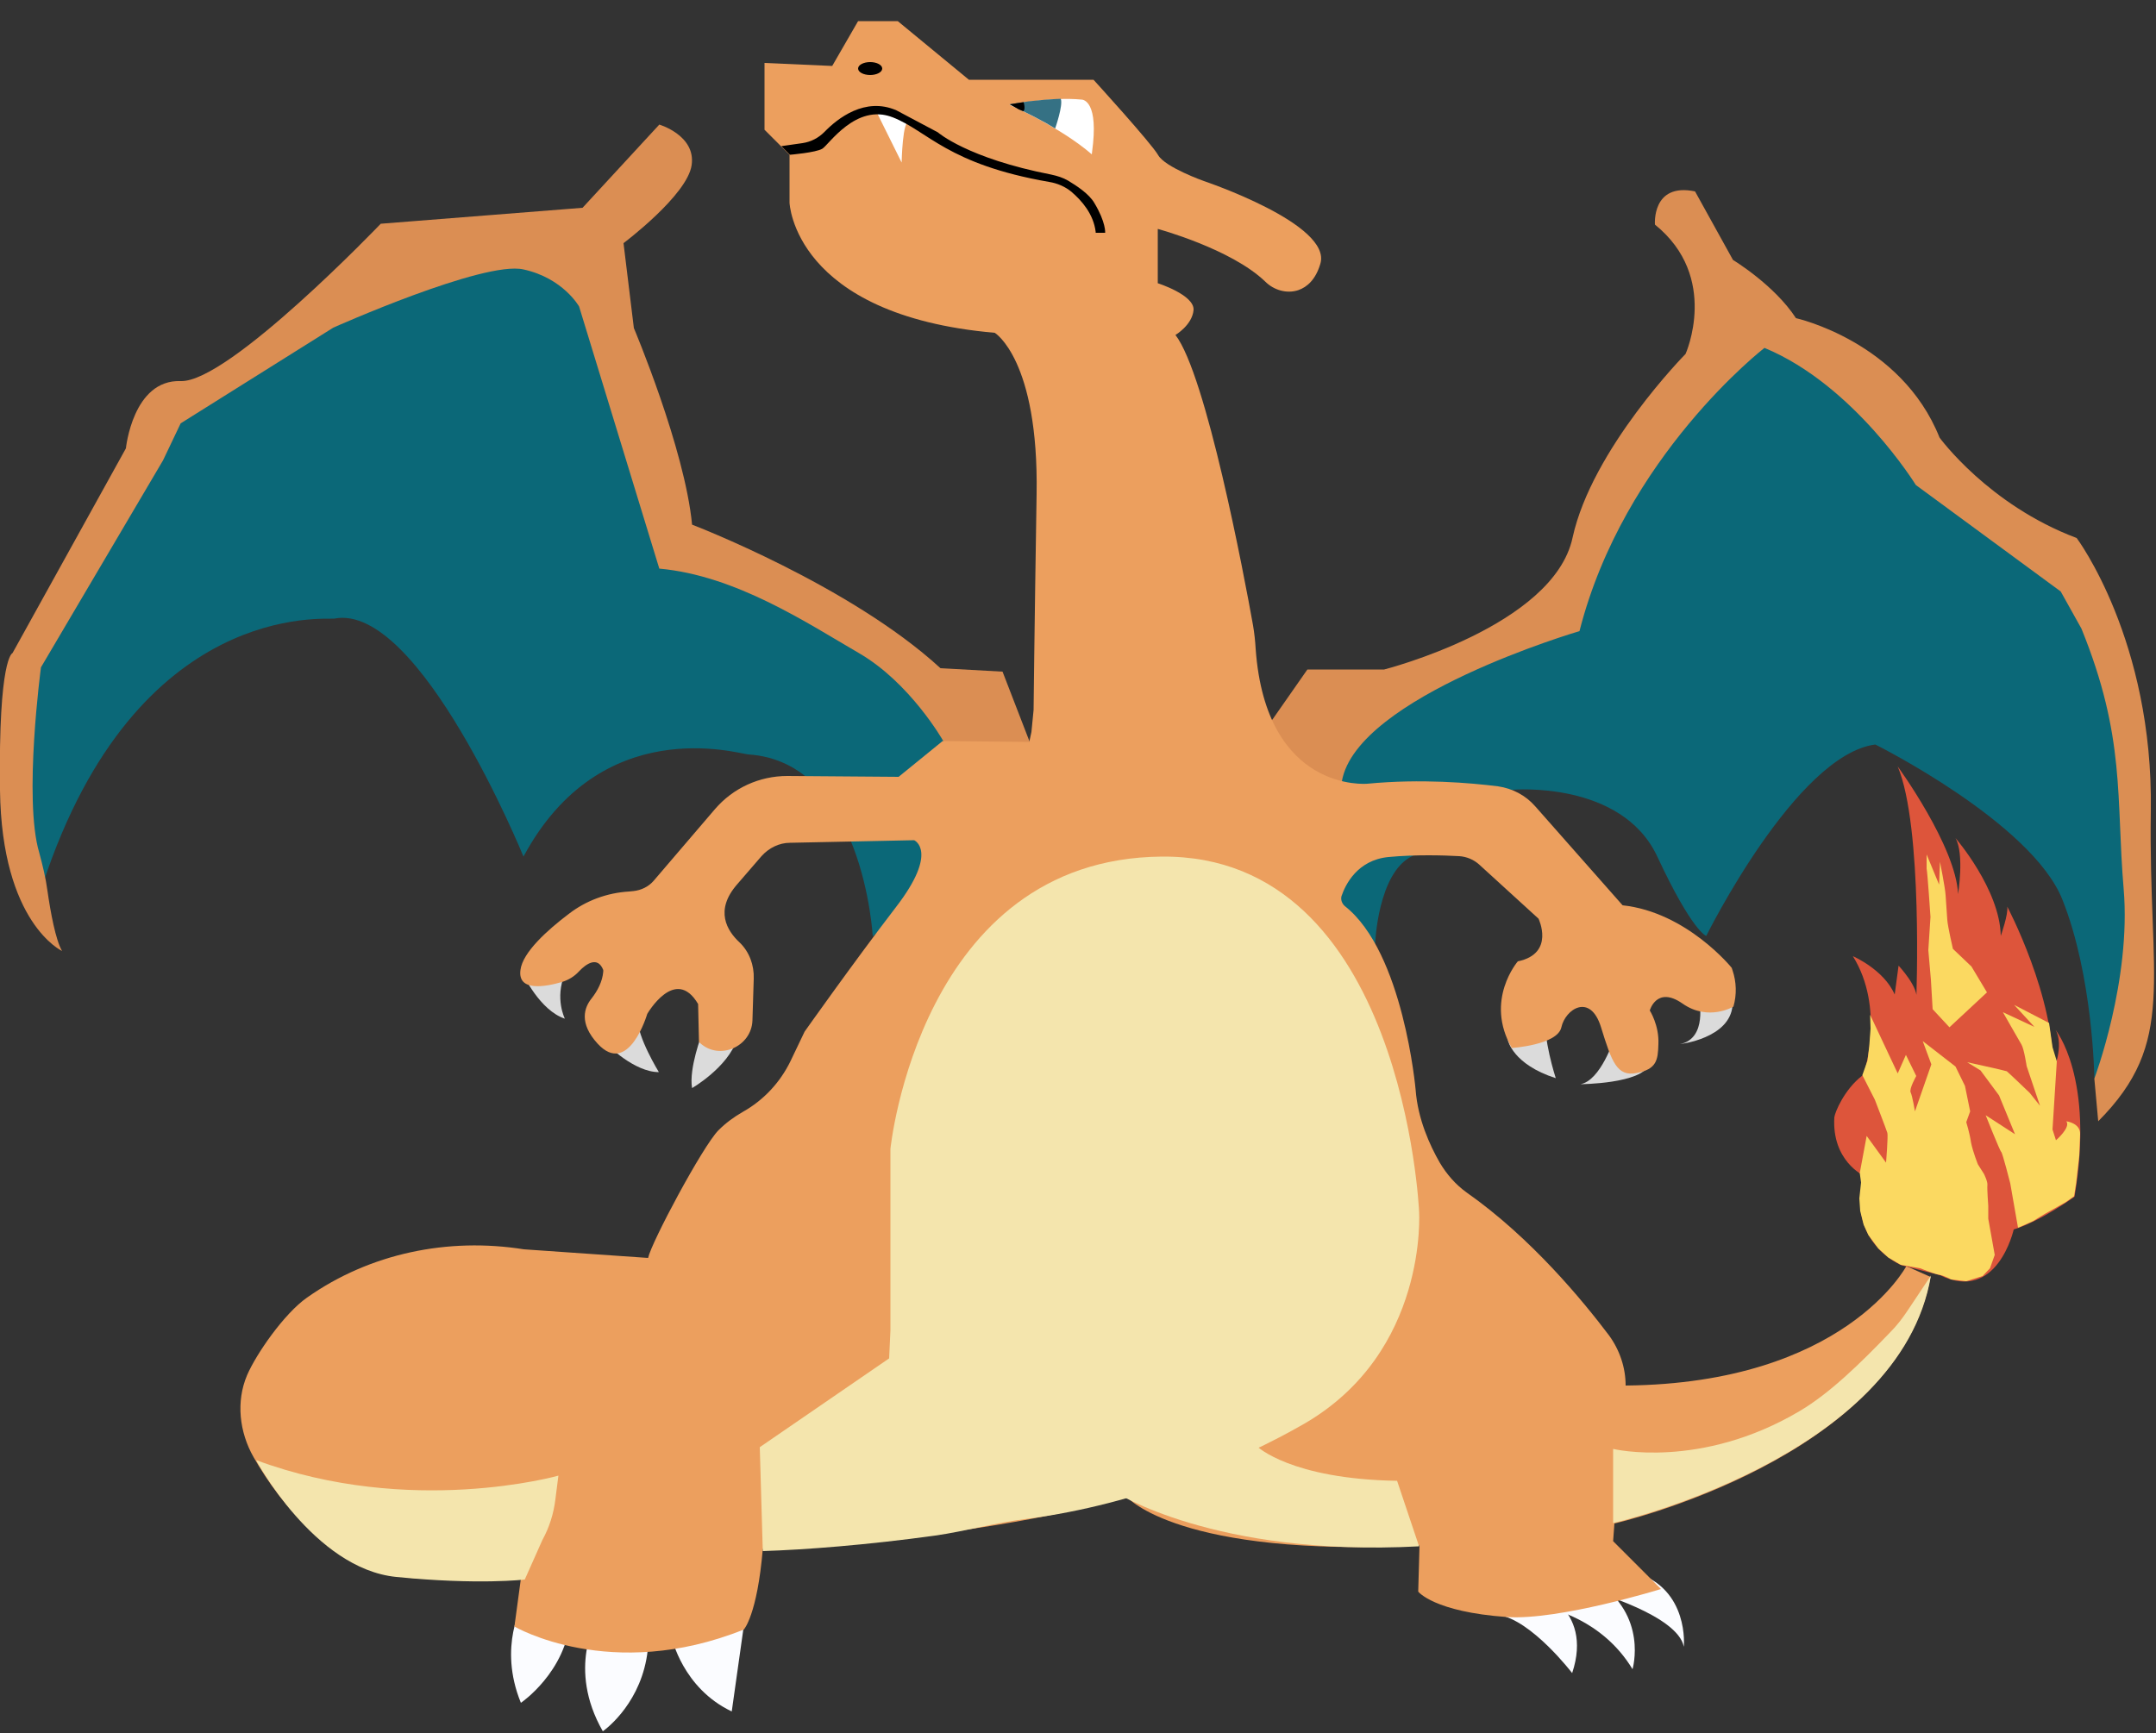 <?xml version="1.0" encoding="utf-8"?>
<!-- Generator: Adobe Illustrator 22.1.0, SVG Export Plug-In . SVG Version: 6.00 Build 0)  -->
<svg version="1.1" id="Layer_1" xmlns="http://www.w3.org/2000/svg" xmlns:xlink="http://www.w3.org/1999/xlink" x="0px" y="0px"
	 viewBox="0 0 500 402" style="enable-background:new 0 0 500 402;" xml:space="preserve">
<rect x="0" y="0" width="500" height="402" fill="#333333" stroke="none"/>
<style type="text/css">
	.st0{fill:#FBFCFF;}
	.st1{fill:#DBDBDB;}
	.st2{fill:#0B6878;}
	.st3{fill:#DB8E53;}
	.st4{fill:#EC9F5E;}
	.st5{fill:#F4E5AD;}
	.st6{fill:#FFFFFF;}
	.st7{fill:#357184;}
	.st8{fill:#DD553B;}
	.st9{fill:#FBD961;}
</style>
<path class="st0" d="M138.5,375.5c0,0-7.1,11.4,1.3,26.1c0,0,8-5.5,10.1-16.7c2.1-11.2-4.1-11.9-4.1-11.9L138.5,375.5z"/>
<path class="st0" d="M155.8,379.9c0,0,2.5,11.7,13.9,17.1l3.2-22.7C163.5,371.3,155.8,379.9,155.8,379.9z"/>
<path class="st0" d="M121.3,372c0,0-5.9,9.8-0.5,23c0,0,10.5-7.1,11.5-19.6C133.3,362.9,121.3,372,121.3,372z"/>
<path class="st0" d="M364.6,388.1c0,0-9.4-12.3-17.1-13.5c-7.7-1.1,8.2-6.3,8.2-6.3S369.7,372.8,364.6,388.1z"/>
<path class="st0" d="M370.1,366.8c12.2,7.9,8.5,20.4,8.5,20.4c-7.1-11.8-19.4-14.1-19.4-14.1L370.1,366.8z"/>
<path class="st0" d="M369.6,369.2c0,0,19.5,5.5,20.9,12.8c0,0,1.3-13.3-11.1-17.2L369.6,369.2z"/>
<path class="st1" d="M121.3,226c0,0,3.9,8.4,9.7,10.3c0,0-2.4-4.7,0-10.4"/>
<path class="st1" d="M140.9,242.4c0,0,6.2,6.3,11.9,6.3c0,0-5.1-8.3-4.9-12.4"/>
<path class="st1" d="M162.8,239.8c0,0-3.1,8.1-2.3,12.6c0,0,8.3-4.8,10.4-11.3C172.9,234.5,162.8,239.8,162.8,239.8z"/>
<path class="st1" d="M349.7,241.3c0,0,1.1,5.6,11.1,8.8c0,0-3.1-9.5-2.3-14.5S349.7,241.3,349.7,241.3z"/>
<path class="st1" d="M374.3,241c0,0-3.1,9.7-7.8,10.5c0,0,14.4-0.1,15.9-4.6C383.8,242.4,374.3,241,374.3,241z"/>
<path class="st1" d="M394,231.7c0,0,2.1,9.2-4.4,10.5c0,0,11.6-1.3,12.2-9C402.4,225.5,394,231.7,394,231.7z"/>
<path class="st2" d="M202.4,217.2c0,0-2.2-40.5-28.9-42.2c-2.4-0.2-34.1-9.8-52.1,23.7c0,0-24.1-59.1-43.9-55.2
	c-1.7,0.3-45.8-4.5-67.5,61.4c0,0-13.3-42.1,4.3-65.5S42,94.7,42,94.7l37.1-22c0,0,52.4-23.8,56-5.5s18.1,60.3,18.1,60.3
	s4.1,3.1,20,5.8c15.9,2.7,44.2,28,48.1,38.6c3.9,10.6-0.2,29.5-0.2,29.5L202.4,217.2z"/>
<path class="st2" d="M318.9,219c0,0,0.6-16.6,8.6-20.4c8-3.8,23.3-15.4,23.3-15.4s25.2-2.2,33.5,15.4c8.2,17.6,11.4,18.5,11.4,18.5
	s20.8-42,39.2-44.4c0,0,36.3,18.1,43.4,36c7.1,17.8,7.4,41.3,7.4,41.3l5.1-2.3c0,0,5.7-22,5.7-23.8s-2.4-19.6-2.4-19.6l0.3-22.3
	c0,0-2.7-20.5-3-24.4c-0.3-3.9-3.6-17.3-4.5-18.9s-12.8-12.5-14-14s-16.3-4.4-18.1-12c-1.9-7.5-22.6-19.9-22.6-19.9l-8.9-13.1
	L404.9,75l-11.3,11.3l-12.8,17.5l-14.4,22.3l-2.6,11l-8.6,8.6L318.9,160l-11,6.5l-8,15.8l4.5,18.1l9.8,20.1L318.9,219z"/>
<path class="st3" d="M295.1,166.9l8.1-11.6H321c0,0,39.3-10,43.7-30.6c4.5-20.6,26.2-42.6,26.2-42.6s8-17.8-7.1-30
	c0,0-0.8-9.8,9.3-7.7l8.8,15.9c0,0,9.6,5.8,14.6,13.5c0,0,24.4,5.4,33.3,27.7c0,0,11.3,15.6,31.8,23.3c0,0,17.8,23.7,17.2,63.3
	s6.2,53.5-12.2,72l-0.9-9.9c0,0,8.6-22.8,6.8-44c-1.8-21.1,0.5-35.1-9.8-60.4l-4.8-8.6l-33.6-24.7c0,0-14.3-23.2-35.1-31.8
	c0,0-32.6,25.2-42.9,65.7c0,0-51.6,15.1-55.1,34.8c0,0-10.3,10.1-10.9,9.2c-0.6-0.9-16.7-16.1-16.7-16.1L295.1,166.9z"/>
<path class="st3" d="M11,206.6c0.7,4.9,1.9,11.5,3.4,14c0,0-14-6.4-14.4-37.3s2.9-31.8,2.9-31.8L29.2,104c0,0,1.6-16,12.7-15.6
	s46.4-36.5,46.4-36.5l46.8-3.7l17.8-19.3c0,0,8.5,2.5,7.5,9.4c-1,7-15.8,18.1-15.8,18.1l2.4,19.7c0,0,11.8,27.9,13.5,45.6
	c0,0,36.6,14,57.6,33.3l14.4,0.8l6.3,16.3l-11.3,14l-8.8-14.3c0,0-7.6-13.4-19.5-20.3c-11.9-6.9-28.5-18-46.3-19.6l-18.6-60.8
	c0,0-3.7-6.6-12.9-8.6c-9.2-2.1-44.1,13.5-44.1,13.5L41.9,98.2l-4.1,8.6l-28.3,48c0,0-4.1,30.6-0.4,43
	C9.9,200.8,10.6,203.6,11,206.6z"/>
<path class="st4" d="M442.1,293.7c0,0-14.3,27.2-65.1,27.7l0,0c0-4.2-1.4-8.3-3.9-11.7c-5.9-7.8-17.9-22.5-33-33.1
	c-2.5-1.8-4.6-4.2-6.2-6.9c-2.3-4-5.1-10.1-5.6-16.9c0,0-2.8-31.9-16.4-42.6c-0.7-0.6-1-1.5-0.8-2.3c0.9-2.7,3.7-8.4,10.9-9.1
	c6.4-0.6,12.9-0.4,16.4-0.2c1.7,0.1,3.4,0.8,4.7,2l13.7,12.5c0,0,3.9,8.1-4.8,9.9c0,0-7.8,9-1.4,20.1c0,0,10.6-0.7,11.5-4.8
	c0.9-4.2,6.7-8.1,9.2,0c2.5,8.1,3.7,11.5,8.3,10.6c4.6-0.9,4.9-3,5-6.7c0.2-4.4-2-7.8-2-7.8s1.6-5.8,7.6-1.6
	c6,4.2,11.8,0.7,11.8,0.7l0,0c0.8-2.8,0.7-5.7-0.2-8.4l-0.2-0.6c0,0-10.4-12.9-25.3-14.5l-20.3-23c-2.2-2.5-5.2-4.1-8.6-4.6
	c-6.4-0.8-17.8-1.8-30.3-0.6c0,0-23.5,2.2-25.9-31.3c-0.1-1.8-0.3-3.6-0.6-5.4c-2.1-11.8-10.9-58.2-18-67.4c0,0,3.9-2.3,4.2-5.8
	c0.2-3.5-8.3-6.2-8.3-6.2V53.1c0,0,17,4.6,24.9,12.2c2,2,5,2.9,7.7,2c2-0.7,4-2.4,5.1-6.1c2.8-9.2-27-19.2-27-19.2s-9-3.2-10.6-6
	c-1.6-2.8-15-17.5-15-17.5h-28.9L208.2,4.9H199l-6,10.4l-15.7-0.7v15.5l5.8,5.8v11.1c0,0,0.9,26.1,47.6,30.2c0,0,10.2,6.2,9.7,37.4
	c-0.5,31.2-0.7,50.1-0.7,50.1l-0.5,5.1l-0.5,2.3l-20.1-0.2l-10.2,8.3l-25.8-0.2c-6.5,0-12.6,2.8-16.8,7.7l-14.2,16.6
	c-1.2,1.4-2.9,2.2-4.7,2.4l-1,0.1c-5.1,0.3-10,2.1-14,5.2c-4.9,3.7-10.7,8.9-11.2,13c-0.7,5.1,5.8,3.9,9.6,2.8
	c1.6-0.5,2.9-1.3,4-2.5c1.6-1.7,4.3-3.6,5.6-0.3l0,0.4c-0.2,2.3-1.3,4.4-2.7,6.2c-1.7,2.1-3,5.7,1.4,10.5c7.2,7.8,11.5-6.9,11.5-6.9
	s6.5-11.3,11.8-2.3l0.2,8.8c0,0,0.1,0.1,0.2,0.2c4.5,4.2,12,0.9,12.2-5.2l0.3-9.7c0.1-3.1-1-6.2-3.3-8.4c-2.9-2.7-5.8-7.4-0.6-13.4
	l5.7-6.6c1.7-1.9,4.1-3.1,6.6-3.1l28.8-0.6c0,0,5.8,2.5-4.2,15.5c-9.9,12.9-21.2,28.9-21.2,28.9l-3.3,6.9c-2.4,4.9-6.2,9-11,11.7
	l0,0c-2.1,1.2-4,2.6-5.7,4.3c-3.7,3.8-15.5,25.9-16.3,29.6l-28.8-2c-17.6-2.8-35.7,0.9-50.3,11.2c-5.3,3.7-11.8,13.1-13.9,18
	c-2.6,6.1-1.8,13.2,1.5,19c6.1,10.7,18.3,26.4,38.2,28.2h23.8l-1.5,11.1c0,0,22.3,13.1,53.2,0.7c0,0,3.1-3.3,4.4-18.7
	c0,0,45.4-1.4,84.5-12c0,0,12,14,67.8,11.2l-0.3,10.7c0,0,3.6,4.7,20.6,5.9c12.1,0.8,35.7-6.5,35.7-6.5l-11.1-11.1l0.3-4.1
	c0,0,65.7-15,73.3-57.2L442.1,293.7z"/>
<path class="st5" d="M176.9,359.8c9.6-0.3,24.1-1.4,40-3.6c7-1,14-3,21.4-3.9c25.6-3.3,49.3-13.5,64.1-22
	c28.9-16.7,26.7-49.3,26.7-49.3s-3.6-82.8-59.7-82.3s-62.9,67.8-62.9,67.8v42.1l-0.3,6.5l-30,20.6L176.9,359.8z"/>
<path class="st5" d="M121.7,366.4c0,0-10.6,1.3-29.8-0.6c-19.1-1.9-32.5-27.1-32.5-27.1c35.8,13.3,70.1,3.6,70.1,3.6l-0.7,5.5
	c-0.4,3.3-1.4,6.5-3,9.4L121.7,366.4z"/>
<path class="st5" d="M329.1,358.7c-47.5,2.5-70.7-12.7-70.7-12.7l33.1-10.5c0,0,7.8,7.6,32.5,8L329.1,358.7z"/>
<path class="st5" d="M447.8,295.9c-7,42.2-73.7,57.4-73.7,57.4v-17.2c0,0,20.2,4.9,43.3-8.8c6.9-4.1,13.8-10.8,21-18.3
	c1.5-1.5,2.8-3.2,4-5L447.8,295.9z"/>
<ellipse id="Nose_2_" cx="201.8" cy="15.9" rx="2.8" ry="1.5"/>
<path class="st6" d="M253.2,35.8c-7.4-6.4-19.1-11.5-19.1-11.5s9.8-1.9,16.7-1.2c0,0,3.7-0.2,2.7,10.1L253.2,35.8z"/>
<path class="st7" d="M244.7,29.8c0,0,1.9-5.4,1.3-6.9l-3.4,0.2l-4,0.4l-3.9,0.6l-0.6,0.1l3.2,1.6l2.2,1.1l3,1.6L244.7,29.8z"/>
<path d="M234.2,24.2l0.6-0.1l1.2-0.2l1.4-0.2c0,0,0.5,1.7-0.1,2.1l-1-0.4l-0.7-0.4L234.2,24.2z"/>
<path class="st6" d="M203.3,26l5.8,11.7c0,0,0.2-10.3,1.8-9.4L203.3,26z"/>
<path d="M254.1,53.8c-0.5-4.2-3.3-7.3-5.5-9.2c-1.5-1.3-3.4-2.1-5.3-2.4c-23.6-4.1-28.1-11.8-36.3-15c-8.5-3.3-14.8,6.4-16.3,7.3
	c-1.5,0.9-7.5,1.4-7.5,1.4l-2-2l4.9-0.7c2-0.3,3.7-1.2,5.1-2.6c3-3.1,9.4-8.2,16.7-5l9.6,5.1c0,0,6.8,6,26.3,9.8
	c1.4,0.3,2.7,0.7,3.9,1.4c2,1.2,4.9,3.1,6.1,5.2c2.7,4.5,2.5,6.9,2.5,6.9H254.1z"/>
<path id="Flame_3_" class="st8" d="M432.3,248.8c0,0,4.9-15-2.6-27c0,0,7.2,3.1,9.7,8.9l0.9-6.7c0,0,4.9,5.2,4.1,8
	c0,0,1.6-40.2-4.3-54.2c0,0,13.5,18.5,14,29.6c0,0,1.5-9.3-0.6-13c0,0,10.3,11.9,10.5,22.7c0,0,1.8-5.1,1.5-6.8
	c0,0,11.2,21.1,10.6,38.4c0,0,2.7-6.2,0.6-9.8c0,0,9.1,11,4.4,38.7c0,0-7.7,5.6-14.1,7.6c0,0-3.8,17.1-17.1,10.6l-8.9-2.3
	c0,0-12.9-5.1-8.8-20.8c0,0-7.4-3.4-6.8-13.5c0.1-1.1,2.3-6.5,6.5-9.7L432.3,248.8z"/>
<path class="st9" d="M431.3,272.1l1.6-8.6l4.5,6.2c0,0,0.5-6.2,0.3-6.9c-0.2-0.7-2.9-7.7-2.9-7.7l-2.9-5.7l1.2-3.4l0.4-3.3l0.3-4.1
	l-0.1-3.2l6.4,13.6l1.9-4.3l2.4,4.9c0,0-1.7,3-1.3,3.8c0.4,0.8,1,4.4,1,4.4l3.8-10.9l-2-5.4l7.6,5.9l2.2,4.5l1.2,5.9l-0.9,2.5
	c0,0,0.8,2.6,1.1,4.7c0.4,2.1,1.6,5.1,1.6,5.1l1.4,2.2c0,0,0.9,1.8,0.8,2.6c-0.1,0.8,0.2,4.8,0.2,4.8l0,3l1.5,8.4l-1.1,3.1l-1.7,1.8
	l-3.8,1.2l-3.5-0.4c0,0-1.6-0.9-2.8-1.1c-1.2-0.2-4.4-1.5-4.4-1.5l-4.5-0.8l-2.9-1.7l-2.3-2.1l-2.3-3.1l-1.1-2.4l-0.8-3.2l-0.2-2.9
	l0.4-3.7L431.3,272.1z"/>
<path class="st9" d="M446.8,201.5c0.2,0.7,0.9,11.2,0.9,11.2l-0.5,7.7l0.6,6.9l0.4,6.8l3.9,4.2l8.7-8.1l-3.6-6l-4.3-4.1
	c0,0-1.2-5.2-1.3-6.7c-0.1-1.4-0.3-4.1-0.4-5.8s-1.3-7.7-1.3-7.7l-0.2,5.3l-2.9-7L446.8,201.5z"/>
<path class="st9" d="M468,284.8l-1.8-10.3c0,0-1.8-7.1-2.1-7.3c-0.3-0.2-3.6-8.5-3.6-8.5l6.8,4.4l-3.7-9l-4.3-5.8l-3.1-1.9
	c0,0,8.7,1.9,9.2,2.1c0.4,0.3,5.3,5,5.3,5l2.4,3l-3.1-9.2c0,0-0.6-4-1.2-5s-4.3-7.5-4.3-7.5l7.3,3.4l-4.7-5.1l8.1,4.2l0.8,5.6l1,3.3
	L476,262l0.8,2.5c0,0,3.5-3,2.4-4.4c0,0,3.3,0.4,3.2,3c-0.1,2.6-0.2,5-0.2,5l-0.7,6.2l-0.5,3.2l-2,1.4l-4.8,2.7l-2.8,1.7L468,284.8z
	"/>
</svg>

